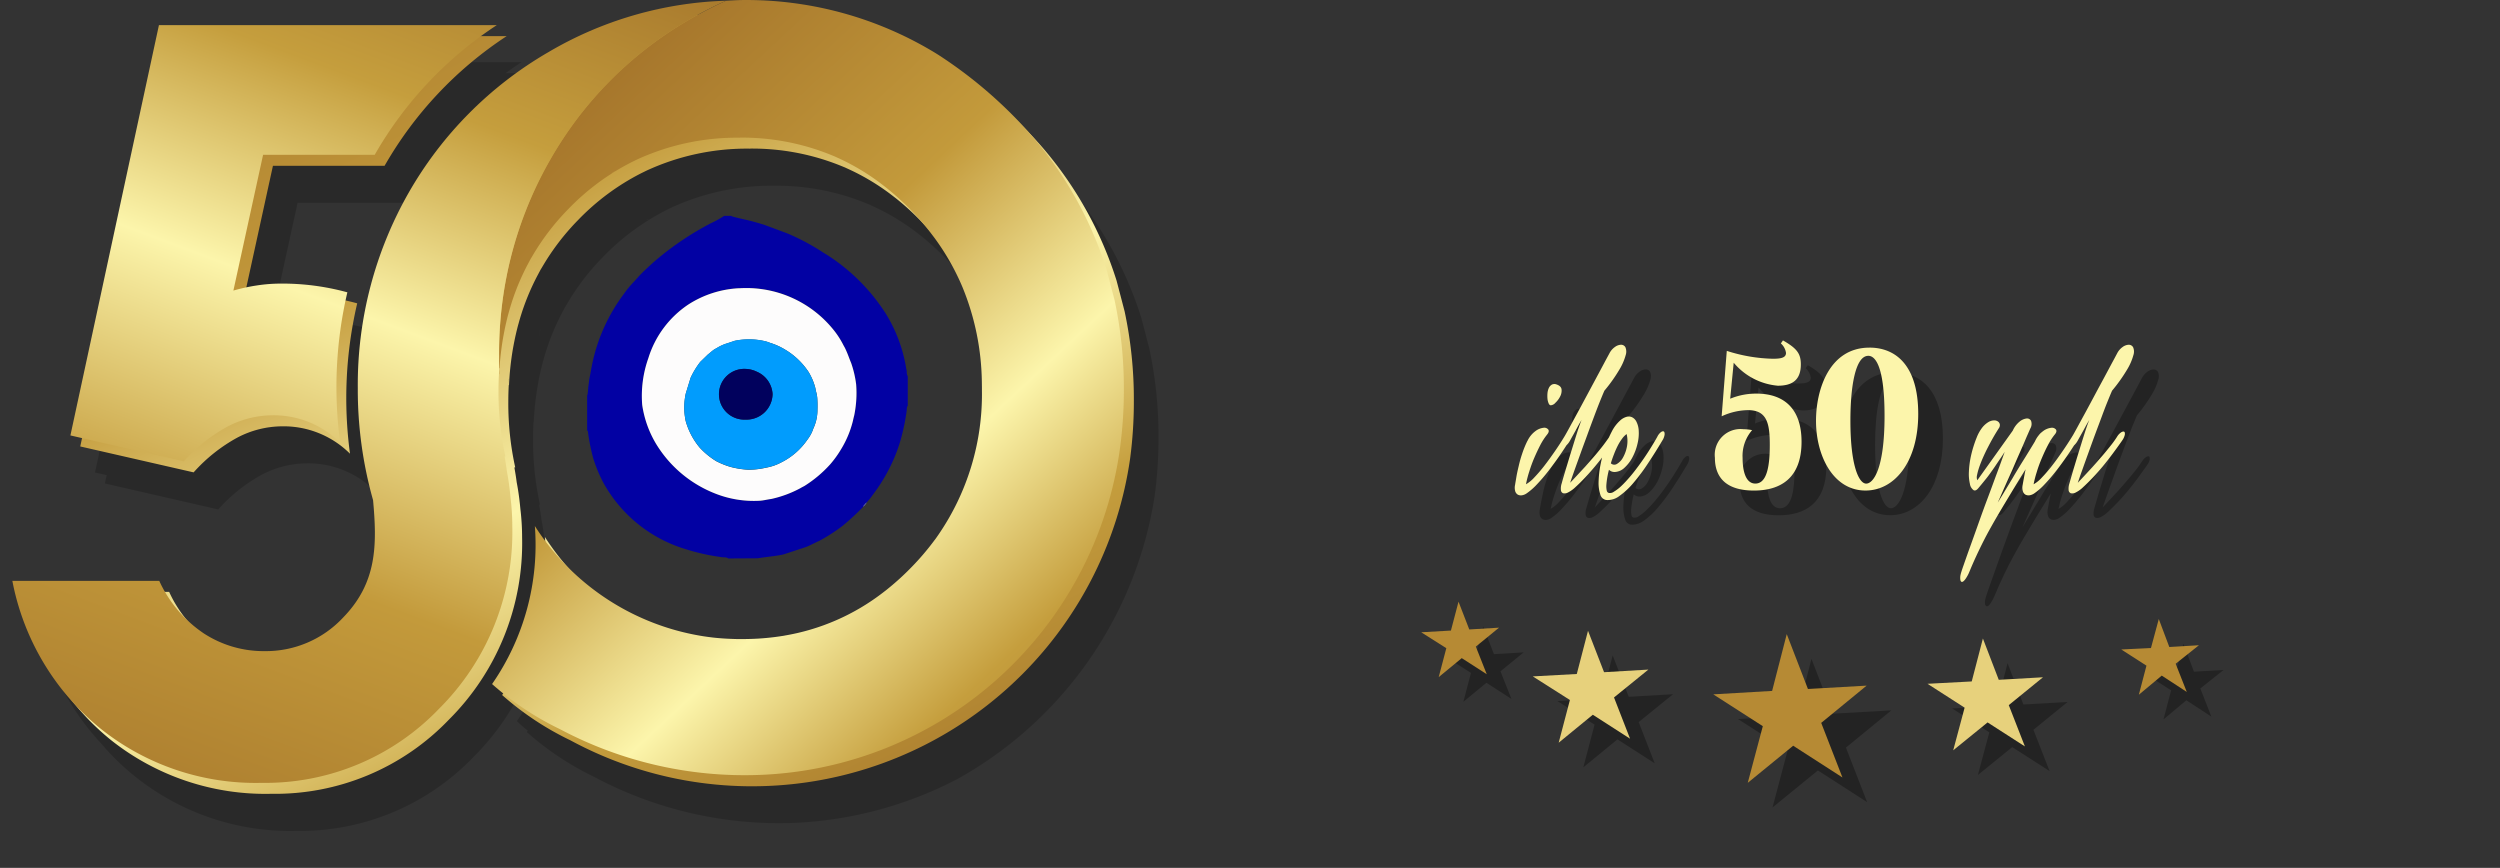 <?xml version="1.0" encoding="UTF-8" standalone="no"?>
<svg
   width="202.5"
   height="70.297"
   viewBox="0 0 202.5 70.297"
   version="1.1"
   id="svg5"
   sodipodi:docname="Group 312766.svg"
   inkscape:version="1.3.2 (091e20e, 2023-11-25)"
   xmlns:inkscape="http://www.inkscape.org/namespaces/inkscape"
   xmlns:sodipodi="http://sodipodi.sourceforge.net/DTD/sodipodi-0.dtd"
   xmlns:xlink="http://www.w3.org/1999/xlink"
   xmlns="http://www.w3.org/2000/svg"
   xmlns:svg="http://www.w3.org/2000/svg">
  <rect x="0" y="0" width="202.5" height="70.297" fill="#333333" stroke="none"/>
  <sodipodi:namedview
     id="namedview5"
     pagecolor="#ffffff"
     bordercolor="#000000"
     borderopacity="0.25"
     inkscape:showpageshadow="2"
     inkscape:pageopacity="0.0"
     inkscape:pagecheckerboard="0"
     inkscape:deskcolor="#d1d1d1"
     inkscape:zoom="2.7681971"
     inkscape:cx="101.51011"
     inkscape:cy="39.014563"
     inkscape:window-width="1472"
     inkscape:window-height="827"
     inkscape:window-x="0"
     inkscape:window-y="37"
     inkscape:window-maximized="1"
     inkscape:current-layer="Group_312766" />
  <defs
     id="defs5">
    <linearGradient
       id="linear-gradient"
       x1="0.136"
       y1="-0.047"
       x2="0.893"
       y2="1.032"
       gradientUnits="objectBoundingBox">
      <stop
         offset="0"
         stop-color="#a7772c"
         id="stop1" />
      <stop
         offset="0.31"
         stop-color="#c39a3b"
         id="stop2" />
      <stop
         offset="0.561"
         stop-color="#fcf5ab"
         id="stop3" />
      <stop
         offset="0.769"
         stop-color="#c59e3d"
         id="stop4" />
      <stop
         offset="1"
         stop-color="#a3732a"
         id="stop5" />
    </linearGradient>
    <linearGradient
       id="linear-gradient-2"
       x1="0.221"
       y1="0.078"
       x2="0.99"
       y2="1.085"
       xlink:href="#linear-gradient" />
    <linearGradient
       id="linear-gradient-3"
       x1="0.255"
       y1="1.133"
       x2="0.698"
       y2="-0.163"
       xlink:href="#linear-gradient" />
  </defs>
  <g
     id="Group_312766"
     data-name="Group 312766"
     transform="translate(-1665.499 -849.022)">
    <g
       id="Group_312754"
       data-name="Group 312754">
      <path
         id="Path_303801"
         data-name="Path 303801"
         d="m -13389.211,-11569.18 -4.014,-2.578 4.768,-0.278 1.185,-4.6 1.715,4.445 4.758,-0.271 -3.681,3.016 1.718,4.421 -3.99,-2.57 -3.677,3 z m 16.344,-1.5 -3.009,-1.937 3.583,-0.187 0.906,-3.48 1.284,3.349 3.582,-0.208 -2.771,2.255 1.308,3.346 -3.026,-1.942 -2.781,2.258 z m -31.975,-0.625 -3.009,-1.909 3.565,-0.2 0.913,-3.5 1.3,3.355 3.589,-0.211 -2.784,2.259 1.3,3.341 -3.02,-1.942 -2.764,2.266 z m 46.7,-2.774 -2.037,-1.314 2.4,-0.115 0.635,-2.351 0.856,2.266 2.4,-0.143 -1.885,1.5 0.894,2.282 -2.027,-1.325 -1.854,1.553 z m -56.71,-1.416 -2.034,-1.291 2.408,-0.139 0.614,-2.34 0.873,2.251 2.407,-0.146 -1.878,1.535 0.887,2.237 -2.027,-1.308 -1.868,1.542 z m 41.64,-5.519 c -0.02,-0.163 -0.02,-0.33 0.03,-0.489 0.02,-0.09 0.09,-0.322 0.224,-0.706 0.132,-0.384 0.306,-0.862 0.51,-1.437 0.204,-0.575 0.432,-1.205 0.679,-1.9 0.247,-0.695 0.507,-1.4 0.765,-2.1 0.258,-0.7 0.509,-1.382 0.757,-2.038 0.248,-0.656 0.448,-1.229 0.629,-1.725 -0.109,0.173 -0.228,0.356 -0.363,0.554 -0.135,0.198 -0.266,0.394 -0.4,0.594 -0.134,0.2 -0.278,0.4 -0.415,0.591 -0.137,0.191 -0.278,0.377 -0.414,0.544 -0.228,0.281 -0.414,0.506 -0.554,0.672 -0.14,0.166 -0.268,0.214 -0.377,0.153 -0.163,-0.122 -0.271,-0.304 -0.3,-0.506 -0.07,-0.324 -0.1,-0.657 -0.08,-0.988 0.02,-0.442 0.08,-0.881 0.173,-1.312 0.116,-0.504 0.272,-0.998 0.466,-1.477 0.11,-0.285 0.261,-0.553 0.448,-0.795 0.135,-0.172 0.299,-0.319 0.485,-0.435 0.132,-0.08 0.283,-0.13 0.438,-0.14 0.117,-0.01 0.234,0.02 0.332,0.08 0.09,0.05 0.146,0.141 0.163,0.241 0.02,0.111 -0.01,0.224 -0.08,0.315 -0.139,0.221 -0.288,0.462 -0.441,0.73 -0.153,0.268 -0.3,0.54 -0.444,0.821 -0.144,0.281 -0.278,0.563 -0.4,0.843 -0.122,0.28 -0.224,0.54 -0.309,0.78 -0.07,0.208 -0.128,0.42 -0.17,0.636 -0.03,0.133 -0.02,0.273 0.03,0.4 l 2.869,-4.021 c 0.121,-0.279 0.306,-0.526 0.54,-0.72 0.161,-0.141 0.359,-0.233 0.57,-0.266 0.151,-0.02 0.299,0.05 0.37,0.19 0.08,0.208 0.05,0.439 -0.06,0.628 -0.06,0.119 -0.129,0.3 -0.238,0.537 -0.109,0.237 -0.214,0.509 -0.346,0.812 -0.132,0.303 -0.278,0.628 -0.432,0.975 -0.154,0.347 -0.3,0.7 -0.448,1.042 -0.363,0.806 -0.75,1.685 -1.172,2.636 0.422,-0.687 0.825,-1.352 1.216,-2.011 0.163,-0.281 0.34,-0.573 0.52,-0.872 0.18,-0.299 0.367,-0.591 0.544,-0.877 0.177,-0.286 0.346,-0.563 0.513,-0.831 l 0.212,-0.353 0.02,-0.05 c 0.08,-0.168 0.184,-0.327 0.3,-0.474 0.06,-0.1 0.143,-0.179 0.235,-0.246 l 0.01,-0 c 0.03,-0.02 0.06,-0.05 0.1,-0.07 0.187,-0.145 0.408,-0.238 0.642,-0.272 0.148,-0.03 0.302,0.02 0.4,0.136 0.08,0.105 0.05,0.245 -0.09,0.415 -0.206,0.258 -0.385,0.537 -0.533,0.832 -0.184,0.345 -0.351,0.699 -0.5,1.06 -0.156,0.366 -0.293,0.74 -0.411,1.12 -0.108,0.332 -0.196,0.67 -0.262,1.012 0.258,-0.15 0.49,-0.341 0.687,-0.566 0.289,-0.304 0.562,-0.622 0.818,-0.955 0.285,-0.363 0.561,-0.754 0.842,-1.161 0.281,-0.407 0.533,-0.794 0.761,-1.165 0.105,-0.187 0.258,-0.454 0.448,-0.812 0.19,-0.358 0.407,-0.747 0.642,-1.182 0.235,-0.435 0.482,-0.89 0.734,-1.361 0.252,-0.471 0.506,-0.931 0.74,-1.372 l 0.645,-1.205 c 0.2,-0.363 0.347,-0.652 0.459,-0.856 0.102,-0.193 0.249,-0.359 0.428,-0.485 0.144,-0.11 0.319,-0.173 0.5,-0.18 0.146,-0 0.282,0.07 0.353,0.2 0.09,0.206 0.1,0.438 0.02,0.649 -0.113,0.404 -0.281,0.791 -0.5,1.15 -0.362,0.606 -0.772,1.182 -1.226,1.722 -0.1,0.227 -0.224,0.53 -0.377,0.907 -0.146,0.377 -0.309,0.795 -0.482,1.253 -0.173,0.458 -0.35,0.94 -0.536,1.439 -0.186,0.499 -0.36,0.992 -0.533,1.475 -0.173,0.483 -0.333,0.923 -0.482,1.338 -0.149,0.415 -0.271,0.767 -0.366,1.046 0.417,-0.439 0.821,-0.872 1.212,-1.3 0.166,-0.187 0.34,-0.384 0.517,-0.587 0.177,-0.203 0.359,-0.408 0.533,-0.622 0.174,-0.214 0.336,-0.41 0.5,-0.618 0.164,-0.208 0.3,-0.407 0.421,-0.6 0.09,-0.144 0.202,-0.268 0.34,-0.363 0.108,-0.06 0.19,-0.07 0.241,-0.04 0.05,0.03 0.06,0.115 0.05,0.241 -0.04,0.17 -0.113,0.329 -0.218,0.468 v 0 c -0.244,0.35 -0.5,0.706 -0.764,1.063 -0.264,0.357 -0.537,0.7 -0.8,1.022 -0.263,0.322 -0.54,0.632 -0.809,0.913 -0.269,0.281 -0.523,0.533 -0.761,0.754 -0.18,0.178 -0.386,0.328 -0.611,0.445 -0.124,0.07 -0.271,0.09 -0.411,0.06 -0.105,-0.05 -0.173,-0.148 -0.176,-0.262 -0.01,-0.18 0.01,-0.361 0.07,-0.533 0.09,-0.312 0.2,-0.7 0.34,-1.175 0.14,-0.475 0.288,-0.954 0.441,-1.453 0.153,-0.499 0.3,-0.972 0.444,-1.423 0.144,-0.451 0.275,-0.812 0.384,-1.09 -0.108,0.183 -0.241,0.41 -0.391,0.692 -0.15,0.282 -0.329,0.591 -0.525,0.944 -0.08,0.159 -0.184,0.302 -0.312,0.425 -0.176,0.277 -0.366,0.562 -0.564,0.852 -0.295,0.428 -0.594,0.836 -0.9,1.229 -0.306,0.393 -0.614,0.75 -0.917,1.069 -0.254,0.278 -0.539,0.526 -0.849,0.74 -0.108,0.08 -0.232,0.127 -0.363,0.149 -0.115,0.02 -0.235,0 -0.34,-0.05 -0.103,-0.06 -0.178,-0.158 -0.21,-0.272 -0.05,-0.173 -0.06,-0.356 -0.02,-0.532 0.02,-0.143 0.06,-0.347 0.109,-0.6 0.04,-0.208 0.08,-0.436 0.134,-0.682 v 0 c -0.418,0.68 -0.809,1.308 -1.158,1.888 -0.349,0.58 -0.676,1.124 -0.975,1.627 -0.299,0.503 -0.584,1.012 -0.862,1.515 -0.278,0.503 -0.533,1.016 -0.788,1.545 -0.255,0.529 -0.513,1.1 -0.771,1.726 -0.09,0.217 -0.199,0.423 -0.333,0.614 -0.1,0.14 -0.187,0.214 -0.258,0.225 h -0.02 c -0.07,0 -0.114,-0.04 -0.136,-0.137 z m -28.668,-6.486 c -0.236,-0.03 -0.429,-0.206 -0.488,-0.437 -0.108,-0.326 -0.156,-0.669 -0.143,-1.013 0.01,-0.451 0.06,-0.901 0.143,-1.345 0.04,-0.219 0.09,-0.438 0.143,-0.655 -0.192,0.25 -0.386,0.492 -0.581,0.724 -0.269,0.326 -0.536,0.632 -0.8,0.913 -0.264,0.281 -0.523,0.533 -0.764,0.751 -0.179,0.181 -0.385,0.332 -0.611,0.448 -0.124,0.07 -0.269,0.09 -0.408,0.06 -0.106,-0.05 -0.175,-0.149 -0.176,-0.265 -0.02,-0.179 0,-0.36 0.06,-0.53 0.09,-0.312 0.2,-0.7 0.343,-1.175 0.143,-0.475 0.285,-0.954 0.441,-1.453 0.156,-0.499 0.3,-0.972 0.444,-1.423 0.144,-0.451 0.272,-0.812 0.381,-1.09 -0.108,0.183 -0.241,0.41 -0.391,0.692 -0.15,0.282 -0.329,0.591 -0.523,0.944 -0.08,0.156 -0.186,0.298 -0.311,0.421 -0.177,0.278 -0.366,0.563 -0.565,0.855 -0.292,0.428 -0.6,0.836 -0.9,1.229 -0.286,0.372 -0.592,0.729 -0.917,1.069 -0.252,0.279 -0.536,0.527 -0.845,0.74 -0.108,0.08 -0.232,0.128 -0.363,0.149 -0.114,0.02 -0.233,0 -0.337,-0.05 -0.104,-0.06 -0.181,-0.157 -0.217,-0.272 -0.05,-0.174 -0.05,-0.356 -0.01,-0.532 0.02,-0.143 0.06,-0.347 0.105,-0.608 0.05,-0.261 0.108,-0.557 0.184,-0.883 0.08,-0.346 0.173,-0.687 0.288,-1.022 0.114,-0.352 0.254,-0.696 0.418,-1.028 0.145,-0.317 0.367,-0.592 0.646,-0.8 0.186,-0.145 0.406,-0.238 0.639,-0.272 0.148,-0.03 0.302,0.02 0.4,0.136 0.08,0.105 0.05,0.245 -0.09,0.415 -0.206,0.258 -0.387,0.535 -0.54,0.828 -0.173,0.336 -0.34,0.689 -0.5,1.063 -0.155,0.366 -0.292,0.74 -0.41,1.12 -0.108,0.332 -0.196,0.67 -0.262,1.012 0.259,-0.15 0.492,-0.341 0.689,-0.566 0.289,-0.304 0.562,-0.622 0.818,-0.955 0.281,-0.363 0.561,-0.754 0.842,-1.161 0.281,-0.407 0.53,-0.794 0.754,-1.165 0.112,-0.187 0.262,-0.454 0.455,-0.812 0.193,-0.358 0.4,-0.747 0.642,-1.182 l 0.734,-1.361 c 0.254,-0.476 0.5,-0.931 0.736,-1.372 0.236,-0.441 0.452,-0.839 0.646,-1.205 0.194,-0.366 0.35,-0.652 0.458,-0.856 0.104,-0.193 0.252,-0.359 0.432,-0.485 0.142,-0.109 0.314,-0.171 0.492,-0.18 0.146,-0 0.283,0.07 0.356,0.2 0.09,0.206 0.09,0.437 0.02,0.649 -0.114,0.404 -0.283,0.791 -0.5,1.15 -0.359,0.607 -0.768,1.183 -1.222,1.722 -0.1,0.227 -0.224,0.53 -0.377,0.907 -0.146,0.377 -0.306,0.795 -0.482,1.253 -0.176,0.458 -0.35,0.94 -0.53,1.439 -0.18,0.499 -0.366,0.992 -0.54,1.475 -0.174,0.483 -0.332,0.923 -0.481,1.338 -0.149,0.415 -0.272,0.764 -0.363,1.046 0.417,-0.438 0.818,-0.873 1.212,-1.3 0.166,-0.187 0.34,-0.384 0.517,-0.587 0.177,-0.203 0.359,-0.408 0.529,-0.622 0.17,-0.214 0.34,-0.41 0.492,-0.618 0.152,-0.208 0.287,-0.386 0.407,-0.566 0.07,-0.153 0.138,-0.3 0.215,-0.441 0.166,-0.337 0.393,-0.64 0.669,-0.894 0.153,-0.151 0.342,-0.26 0.55,-0.315 0.155,-0.04 0.32,-0.02 0.462,0.05 0.148,0.08 0.265,0.214 0.333,0.37 0.1,0.199 0.154,0.414 0.169,0.635 0.03,0.375 0,0.752 -0.09,1.117 -0.09,0.379 -0.221,0.746 -0.4,1.091 -0.163,0.313 -0.376,0.596 -0.632,0.838 -0.205,0.21 -0.479,0.34 -0.771,0.367 -0.189,0.02 -0.376,-0.05 -0.513,-0.18 -0.06,0.237 -0.109,0.465 -0.144,0.686 -0.03,0.221 -0.06,0.414 -0.07,0.584 -0,0.137 0,0.274 0.03,0.407 0,0.09 0.06,0.164 0.143,0.2 0.153,0.03 0.312,-0 0.435,-0.1 0.218,-0.131 0.419,-0.287 0.6,-0.466 0.214,-0.2 0.448,-0.455 0.7,-0.743 0.252,-0.288 0.5,-0.618 0.754,-0.968 0.254,-0.35 0.509,-0.713 0.754,-1.1 0.245,-0.387 0.481,-0.771 0.7,-1.165 0.07,-0.149 0.171,-0.279 0.3,-0.38 0.1,-0.07 0.18,-0.08 0.23,-0.05 0.05,0.03 0.07,0.119 0.06,0.248 -0.03,0.174 -0.09,0.34 -0.189,0.485 -0.374,0.636 -0.761,1.254 -1.155,1.845 -0.357,0.547 -0.748,1.07 -1.171,1.568 -0.332,0.404 -0.714,0.764 -1.138,1.07 -0.269,0.207 -0.595,0.326 -0.934,0.34 -0.04,-0 -0.08,-0 -0.126,-0.01 z m 1.277,-4.984 c -0.131,0.176 -0.248,0.362 -0.35,0.557 -0.118,0.227 -0.221,0.46 -0.31,0.7 -0.1,0.252 -0.187,0.5 -0.261,0.751 0.138,0.132 0.349,0.149 0.506,0.04 0.208,-0.128 0.377,-0.311 0.488,-0.529 0.148,-0.274 0.253,-0.57 0.31,-0.876 0.06,-0.332 0.05,-0.672 -0.03,-1 -0.137,0.1 -0.256,0.219 -0.353,0.356 z m 15.7,-1.43 c 0,-2.523 1.069,-5.93 4.33,-5.93 2.18,0 3.949,1.5 3.949,5.365 0,3.9 -1.919,6.211 -4.272,6.211 -2.604,-0 -4.009,-2.788 -4.009,-5.647 z m 2.785,-0.02 c 0,3.691 0.7,5.1 1.279,5.1 0.547,0 1.488,-1.091 1.488,-5.5 0,-4.309 -0.87,-4.855 -1.318,-4.855 -1.037,0 -1.451,2.432 -1.451,5.254 z m -10.973,3.012 c -0.156,-1.338 0.978,-2.471 2.316,-2.315 0.235,0 0.47,0.03 0.7,0.08 -0.542,0.623 -0.82,1.433 -0.774,2.258 0,0.978 0.228,2.068 1.035,2.068 0.979,0 1.169,-1.562 1.169,-3.124 0,-1.749 -0.225,-2.822 -1.77,-2.822 -0.729,0.01 -1.447,0.181 -2.108,0.489 h -0.02 l 0.417,-5.288 v 0 c 1.204,0.396 2.459,0.612 3.726,0.642 0.6,0 1.073,-0.06 1.073,-0.472 -0.04,-0.298 -0.188,-0.572 -0.414,-0.771 l 0.169,-0.244 c 1.111,0.642 1.447,1.057 1.447,1.939 0,1.26 -0.68,1.731 -1.864,1.731 -1.391,-0.122 -2.677,-0.792 -3.572,-1.864 l -0.285,2.917 c 0.675,-0.28 1.399,-0.42 2.129,-0.414 2.184,0 3.65,1.168 3.65,3.895 0,3.013 -1.77,3.956 -3.857,3.956 -2.247,-0 -3.168,-1.06 -3.168,-2.66 z m -13.3,-4.251 c -0.08,0 -0.13,-0.06 -0.174,-0.163 -0.05,-0.116 -0.08,-0.238 -0.09,-0.363 -0.01,-0.151 -0.01,-0.304 0,-0.455 0.01,-0.146 0.05,-0.289 0.112,-0.422 0.05,-0.113 0.137,-0.207 0.244,-0.271 0.125,-0.06 0.267,-0.06 0.394,-0 0.245,0.09 0.374,0.225 0.391,0.411 0.02,0.199 -0.03,0.399 -0.125,0.574 -0.09,0.188 -0.222,0.358 -0.377,0.5 -0.09,0.107 -0.217,0.178 -0.356,0.2 z"
         transform="translate(15199.5,12479.023)"
         opacity="0.31"
         sodipodi:nodetypes="cccccccccccccccccccccccccccccccccccccccccccccccccccccccccssssscssscscccccccccccsssccccccccssscccssccccccccccccccccscsssccccccccccssssccsssccscssssscccccssscscccscccccccccssssccccccccccccscccccssscsccccccccccscccccccccccccscsccssccccccccssssccsssccccccccccscscccccsssccscccccccccccccccccccssccccsscccccccssccccsccccsccccsccccccccccccccc" />
      <path
         id="Path_303802"
         data-name="Path 303802"
         d="M-13523.048-11567.095a19.13,19.13,0,0,1-2.717-2.637,20.967,20.967,0,0,1-5.236-10.221h11.9q.227.464.477.89h.325a12,12,0,0,0,1.391,2.23,9.017,9.017,0,0,0,1.407,1.129,8.86,8.86,0,0,0,4.931,1.442,8.565,8.565,0,0,0,6.357-2.716c2.758-2.833,2.758-5.879,2.428-9.512a32.92,32.92,0,0,1-1.235-9.088,31.434,31.434,0,0,1,4.112-15.79,30.787,30.787,0,0,1,11.312-11.4,30.064,30.064,0,0,1,14.406-4.176l.009,0s1-.055,1.283-.055a29.484,29.484,0,0,1,15.7,4.31c.023.014.2.122.217.132a36.351,36.351,0,0,1,7.558,6.541q.426.454.816.906v.011h.011a30.7,30.7,0,0,1,6.034,10.818c.017.055.648,2.469.655,2.5a34.009,34.009,0,0,1,.747,7.229,35.034,35.034,0,0,1-.306,4.68,31.785,31.785,0,0,1-16.021,22.993,31.542,31.542,0,0,1-13.206,3.535,31.825,31.825,0,0,1-16.11-3.691,23.939,23.939,0,0,1-5.531-3.671c.027-.036.054-.073.081-.11a10.686,10.686,0,0,1-.88-.775,19.819,19.819,0,0,0,3.464-12.8q.387.615.82,1.2c0-.1-.012-.206-.019-.309a18.814,18.814,0,0,0,1.567,2.14,19.92,19.92,0,0,0,11.313,5.905c.363.055.448.064.744.095.425.048.855.085,1.29.105.184.011.493.021.662.023.146,0,.289,0,.436,0q.483,0,.957-.021c.432-.021.428-.023.655-.041.462-.033.921-.085,1.369-.152.535-.079.5-.076.429-.066a17.96,17.96,0,0,0,8.017-3.513c.244-.19.136-.1.359-.285a21.342,21.342,0,0,0,1.939-1.773l.03-.03v0l.021-.018v0a20.759,20.759,0,0,0,1.685-1.97c.251-.333.088-.1.4-.557a20.078,20.078,0,0,0,3.538-11.7c0-.255,0-.274-.007-.736a20.876,20.876,0,0,0-1.535-7.556c-.071-.167-.129-.31-.268-.611a19.4,19.4,0,0,0-2.041-3.471l-.312-.411q-.3-.385-.62-.762l-.012-.013c-.34-.356-.193-.207-.557-.566a21.226,21.226,0,0,0-1.637-1.447c-.024-.021-.459-.353-.486-.373a18.344,18.344,0,0,0-3.405-2.011c-.245-.112-.123-.064-.591-.255a19.19,19.19,0,0,0-7.342-1.385,19.378,19.378,0,0,0-8.392,1.793c-.021.01-.38.187-.4.2a19.2,19.2,0,0,0-5.1,3.78,19.3,19.3,0,0,0-2.917,3.813,7.1,7.1,0,0,0-.36.642,19.116,19.116,0,0,0-1.433,3.5c-.051.177-.1.354-.153.53-.007.03-.014.062-.021.088-.111.428-.214.859-.3,1.3-.034.176-.068.353-.095.526a23.145,23.145,0,0,0-.326,2.978h-.018c-.026.448-.037.9-.037,1.358a24.035,24.035,0,0,0,.561,5.312h-.071c.071.4.139.8.187,1.205.14.706.234,1.44.306,2.17a19.859,19.859,0,0,1,.14,2.313,20.171,20.171,0,0,1-5.937,14.752,19.479,19.479,0,0,1-14.371,6A20.1,20.1,0,0,1-13523.048-11567.095Zm32.265-28.777,0-.01v-.037l0-.01v-.055l0-.007v-.041l0-.007v-.04l0-.007v-.031l0-.027v-.03l0-.007v-.047l0-.007v-.034l0-.007v-.041l-.024.071v-1.083Zm.427-6.791c.018-.085.116-.662.119-.673l0-.026C-13490.278-11603.132-13490.315-11602.9-13490.356-11602.663Zm8.986-9.59-.007,0-.007,0-.007,0-.007,0-.007,0-.007,0-.007,0-.007,0-.007,0-.007,0,0,0-.006,0-.007,0-.007,0-.007,0-.007,0-.007,0-.007,0,0,0-.007,0-.007.007-.007,0-.006,0-.007,0,0,0-.007,0-.007,0-.007,0-.007,0-.007,0,0,0-.007.007-.007,0,0,0-.007,0-.006,0-.007,0-.007.007,0,0-.007,0,0,0-.007,0-.007.006-.007,0,0,0-.007,0-.007.007,0,0-.007,0-.007,0,0,.007,0,0,.007,0,.007,0,0,0,.007,0,.007,0,0,0,.007,0,.007,0,.007,0,0-.006.007,0,0,0,.007,0,.007,0,.006,0,.007,0,0,0,.007,0,.007,0,0,0,.007-.007.007,0,.007,0,.007,0,.007,0,0,0,.007-.007.006,0,.007,0,.007,0,.007,0,0,0,.007,0,.007-.007.007,0,.007,0,.007,0,.007,0,.006,0,0-.007.007,0,.007,0,.007,0,.007,0,.007,0,.007,0,.007,0,.007,0,.007,0,.007,0,0-.006Zm12.9,36.743.019,0-.072.012C-13468.534-11575.5-13468.5-11575.5-13468.467-11575.51Zm-57.036-15.329.146-.673-.947-.217,7.176-33.235h27.367q-.655.432-1.28.89h2.078a30.958,30.958,0,0,0-9.885,10.507h-9.044l-2.155,9.846q.456-.1.913-.16a12.707,12.707,0,0,1,1.867-.143,19.947,19.947,0,0,1,5.4.706l-.023.095q-.066.28-.127.557.482.107.952.238l-.024.095a33.77,33.77,0,0,0-.56,12.086,7.626,7.626,0,0,0-5.5-2.221,7.913,7.913,0,0,0-3.644.92,13.247,13.247,0,0,0-3.528,2.813Z"
         transform="translate(15199.5 12479.023)"
         opacity="0.19" />
    </g>
    <g
       id="Layer_x0020_1"
       transform="translate(1666.51 849.004)">
      <g
         id="_2109145826176"
         transform="translate(-0.01 0.02)">
        <path
           id="Path_302561"
           data-name="Path 302561"
           d="M9558.664,2612.349a2.092,2.092,0,0,1,.644-.8,1.334,1.334,0,0,1,.641-.27.414.414,0,0,1,.4.134c.079.107.047.245-.093.417a5.091,5.091,0,0,0-.539.828c-.174.336-.339.687-.5,1.061s-.293.746-.41,1.123a8.639,8.639,0,0,0-.26,1.01,2.794,2.794,0,0,0,.688-.565,12.263,12.263,0,0,0,.817-.956c.281-.364.56-.753.842-1.161s.53-.794.756-1.165a1.248,1.248,0,0,1,.329-.375c.106-.063.179-.076.232-.041s.068.116.052.242a1.355,1.355,0,0,1-.2.482c-.239.4-.513.813-.806,1.24s-.6.837-.9,1.23a13.561,13.561,0,0,1-.917,1.07,5.064,5.064,0,0,1-.849.743.9.9,0,0,1-.361.147.545.545,0,0,1-.338-.047.485.485,0,0,1-.215-.273,1.054,1.054,0,0,1-.011-.533c.02-.141.059-.345.1-.605s.108-.558.186-.884a9.7,9.7,0,0,1,.286-1.023,7.794,7.794,0,0,1,.42-1.029Zm2.376-4.577c.246.088.375.223.391.411a1.013,1.013,0,0,1-.124.571,1.75,1.75,0,0,1-.379.5.545.545,0,0,1-.377.2c-.074-.006-.129-.062-.172-.163a1.25,1.25,0,0,1-.09-.364,2.527,2.527,0,0,1,0-.455,1.258,1.258,0,0,1,.112-.424.614.614,0,0,1,.246-.27A.473.473,0,0,1,9561.04,2607.772Zm4.672,4.542c-.241.352-.5.707-.765,1.064s-.535.7-.806,1.023-.539.63-.806.912-.521.534-.763.753a2.486,2.486,0,0,1-.612.446.581.581,0,0,1-.408.066.294.294,0,0,1-.176-.264,1.3,1.3,0,0,1,.063-.53c.085-.314.2-.706.343-1.176s.286-.954.442-1.452.3-.972.444-1.425.271-.812.382-1.088c-.111.182-.242.411-.391.69s-.33.593-.523.944a1.579,1.579,0,0,1-.354.46c-.127.1-.224.145-.294.129s-.1-.094-.088-.235a1.743,1.743,0,0,1,.251-.624c.11-.188.26-.458.453-.812s.406-.747.642-1.18.48-.891.735-1.365.5-.931.735-1.37.452-.841.646-1.208.351-.649.459-.853a1.4,1.4,0,0,1,.431-.487.884.884,0,0,1,.492-.182.4.4,0,0,1,.356.2.909.909,0,0,1,.021.649,4.545,4.545,0,0,1-.5,1.151,12.665,12.665,0,0,1-1.222,1.722c-.1.229-.226.53-.377.907s-.309.793-.482,1.254-.35.939-.532,1.44-.366.991-.538,1.471-.334.925-.482,1.34-.271.765-.363,1.047c.417-.439.816-.875,1.212-1.3l.517-.59c.183-.2.359-.408.53-.618s.339-.414.492-.621.3-.408.427-.6a1.083,1.083,0,0,1,.338-.363c.111-.062.192-.075.242-.041s.065.116.047.241A1.212,1.212,0,0,1,9565.712,2612.314Zm-.472,4.235a.541.541,0,0,0,.436-.1,3.313,3.313,0,0,0,.6-.464c.214-.2.449-.455.7-.747s.5-.618.754-.966.508-.715.753-1.1.483-.772.7-1.164a1.044,1.044,0,0,1,.3-.383c.1-.066.179-.081.229-.047s.072.119.065.248a1.2,1.2,0,0,1-.189.488q-.562.951-1.156,1.842a15.387,15.387,0,0,1-1.169,1.569,6.061,6.061,0,0,1-1.14,1.069,1.546,1.546,0,0,1-1.063.333.59.59,0,0,1-.489-.437,2.969,2.969,0,0,1-.143-1.012,8.463,8.463,0,0,1,.143-1.346,11.365,11.365,0,0,1,.372-1.443,8.632,8.632,0,0,1,.547-1.292,3.033,3.033,0,0,1,.668-.894,1.252,1.252,0,0,1,.551-.317.628.628,0,0,1,.462.053.789.789,0,0,1,.334.37,1.765,1.765,0,0,1,.17.634,3.5,3.5,0,0,1-.093,1.117,4.454,4.454,0,0,1-.4,1.089,3.08,3.08,0,0,1-.632.84,1.219,1.219,0,0,1-.771.366.642.642,0,0,1-.511-.178c-.061.235-.11.464-.145.684s-.056.414-.067.583a1.563,1.563,0,0,0,.032.41A.242.242,0,0,0,9565.24,2616.549Zm1.461-4.764a1.562,1.562,0,0,0-.356.357,4.246,4.246,0,0,0-.351.559,6.937,6.937,0,0,0-.309.7c-.1.251-.187.5-.262.753a.4.4,0,0,0,.508.04,1.359,1.359,0,0,0,.487-.531,2.9,2.9,0,0,0,.309-.875A2.4,2.4,0,0,0,9566.7,2611.784Zm30.146-.47c-.14.22-.289.462-.442.728s-.3.543-.446.825-.278.562-.4.84-.223.54-.307.782a4.827,4.827,0,0,0-.171.636.653.653,0,0,0,.026.4l2.871-4.021a1.948,1.948,0,0,1,.539-.718,1.112,1.112,0,0,1,.571-.263.36.36,0,0,1,.37.188.731.731,0,0,1-.061.627c-.055.119-.131.3-.237.537s-.217.511-.348.812-.277.627-.431.976-.3.7-.449,1.042q-.545,1.208-1.172,2.635c.42-.685.824-1.352,1.217-2.011.162-.282.339-.574.52-.873s.367-.589.543-.875.348-.565.511-.834.315-.518.449-.737a1.2,1.2,0,0,1,.322-.376c.095-.063.172-.075.23-.041s.074.116.059.241a1.35,1.35,0,0,1-.2.484c-.5.853-.961,1.621-1.383,2.3s-.809,1.308-1.158,1.889-.677,1.123-.975,1.627-.585,1.01-.862,1.512-.535,1.016-.79,1.547-.513,1.1-.771,1.725a2.973,2.973,0,0,1-.332.615c-.1.137-.187.213-.258.225s-.121-.037-.145-.141a1.145,1.145,0,0,1,.025-.489q.026-.132.226-.706c.136-.385.3-.863.508-1.437s.431-1.2.68-1.9.5-1.4.765-2.1.51-1.384.756-2.039.451-1.23.63-1.725c-.108.173-.228.358-.363.555s-.267.392-.4.592-.277.4-.415.594-.277.376-.415.542c-.226.282-.413.506-.553.672s-.267.214-.375.154a.766.766,0,0,1-.3-.508,3.547,3.547,0,0,1-.082-.988,7.364,7.364,0,0,1,.174-1.311,9.542,9.542,0,0,1,.465-1.478,3.212,3.212,0,0,1,.447-.793,1.878,1.878,0,0,1,.485-.433.938.938,0,0,1,.44-.141.514.514,0,0,1,.331.082.368.368,0,0,1,.163.241A.439.439,0,0,1,9596.847,2611.314Zm2.94,1.035a2.117,2.117,0,0,1,.642-.8,1.34,1.34,0,0,1,.643-.27.421.421,0,0,1,.4.134c.076.107.047.245-.1.417a4.892,4.892,0,0,0-.534.828c-.179.335-.341.687-.5,1.06s-.3.746-.411,1.123a8.489,8.489,0,0,0-.262,1.01,2.688,2.688,0,0,0,.687-.565,11.355,11.355,0,0,0,.819-.956c.284-.364.56-.753.842-1.161s.532-.794.761-1.164a1.18,1.18,0,0,1,.327-.376c.105-.063.178-.076.228-.041s.07.116.055.242a1.374,1.374,0,0,1-.2.482c-.239.4-.513.813-.806,1.24s-.594.837-.9,1.229-.613.75-.918,1.07a5.031,5.031,0,0,1-.849.743.938.938,0,0,1-.363.148.55.55,0,0,1-.337-.047.468.468,0,0,1-.214-.273,1.055,1.055,0,0,1-.016-.533c.024-.141.061-.345.108-.6s.105-.559.18-.885a10.548,10.548,0,0,1,.289-1.023A7.623,7.623,0,0,1,9599.787,2612.349Zm7.047-.034q-.366.526-.766,1.063t-.8,1.023c-.273.326-.54.631-.811.913s-.521.533-.761.753a2.449,2.449,0,0,1-.611.445.577.577,0,0,1-.409.066.294.294,0,0,1-.176-.263,1.357,1.357,0,0,1,.065-.531c.088-.313.2-.705.341-1.176s.287-.954.442-1.453.3-.972.444-1.424.273-.813.384-1.089c-.11.182-.243.411-.391.69s-.331.593-.525.944a1.54,1.54,0,0,1-.354.461c-.124.1-.224.145-.291.129s-.1-.094-.093-.235a1.753,1.753,0,0,1,.258-.624c.105-.188.259-.458.449-.812s.408-.746.643-1.18.481-.891.733-1.365.5-.931.738-1.37l.646-1.208c.2-.364.348-.649.458-.853a1.4,1.4,0,0,1,.429-.487.888.888,0,0,1,.494-.182.4.4,0,0,1,.354.2.889.889,0,0,1,.021.649,4.517,4.517,0,0,1-.5,1.151,12.941,12.941,0,0,1-1.226,1.722c-.1.229-.224.53-.377.907s-.31.793-.48,1.254-.353.939-.538,1.44-.36.991-.534,1.471-.332.925-.481,1.34-.271.766-.365,1.047c.418-.439.819-.875,1.21-1.3.169-.188.341-.385.519-.59s.359-.407.53-.618.339-.414.5-.621.3-.407.422-.6a1.1,1.1,0,0,1,.339-.364c.11-.062.191-.075.241-.041s.065.116.048.242a1.233,1.233,0,0,1-.217.47Zm-32.021-7.268-.415,5.289h.02a5.236,5.236,0,0,1,2.108-.49c1.544,0,1.77,1.073,1.77,2.823,0,1.563-.189,3.125-1.169,3.125-.809,0-1.034-1.091-1.034-2.07a3.176,3.176,0,0,1,.772-2.258,3.452,3.452,0,0,0-.7-.075,2.087,2.087,0,0,0-2.315,2.315c0,1.6.921,2.654,3.161,2.654,2.088,0,3.857-.941,3.857-3.952,0-2.729-1.467-3.9-3.651-3.9a5.458,5.458,0,0,0-2.129.414l.285-2.917a5.251,5.251,0,0,0,3.574,1.863c1.186,0,1.864-.47,1.864-1.732,0-.885-.338-1.3-1.448-1.938l-.17.244a1.256,1.256,0,0,1,.416.772c0,.414-.475.47-1.075.47a13.007,13.007,0,0,1-3.726-.64Zm11.556-.264c-3.257,0-4.329,3.406-4.329,5.929,0,2.861,1.41,5.646,4.008,5.646,2.353,0,4.272-2.314,4.272-6.21C9590.319,2606.289,9588.55,2604.783,9586.368,2604.783Zm1.223,5.514c0,4.4-.94,5.5-1.487,5.5-.582,0-1.279-1.412-1.279-5.1,0-2.823.415-5.25,1.449-5.25C9586.725,2605.442,9587.591,2605.988,9587.591,2610.3Z"
           transform="translate(-9435.944 -2576.628)"
           fill="#fcf5ab" />
        <g
           id="Group_312751"
           data-name="Group 312751"
           transform="translate(114.115 48.734)">
          <path
             id="Path_302562"
             data-name="Path 302562"
             d="M10594.755,4129.779l1.716,4.445,4.756-.272-3.681,3.017,1.72,4.422-3.99-2.571-3.68,3.006,1.22-4.589-4.013-2.578,4.767-.278Z"
             transform="translate(-10565.144 -4127.152)"
             fill="#b68a34"
             fill-rule="evenodd" />
          <path
             id="Path_302563"
             data-name="Path 302563"
             d="M9655.3,4112.36l1.3,3.356,3.59-.212-2.784,2.258,1.3,3.342-3.017-1.942-2.765,2.266.909-3.461-3.008-1.911,3.566-.195Z"
             transform="translate(-9641.787 -4110.004)"
             fill="#e7d17c"
             fill-rule="evenodd" />
          <path
             id="Path_302564"
             data-name="Path 302564"
             d="M9074.553,3961.291l.871,2.25,2.41-.145-1.879,1.534.885,2.238-2.025-1.305-1.867,1.538.617-2.344-2.035-1.288,2.408-.139Z"
             transform="translate(-9071.529 -3961.291)"
             fill="#b68a34"
             fill-rule="evenodd" />
          <path
             id="Path_302565"
             data-name="Path 302565"
             d="M11705.891,4152.58l-.905,3.478-3.584.19,3.008,1.933-.924,3.455,2.784-2.259,3.022,1.944-1.306-3.345,2.772-2.256-3.583.206Z"
             transform="translate(-11660.392 -4149.597)"
             fill="#e7d17c"
             fill-rule="evenodd" />
          <path
             id="Path_302566"
             data-name="Path 302566"
             d="M12711.039,4051.43l-.634,2.35-2.405.117,2.04,1.311-.617,2.355,1.856-1.55,2.027,1.323-.9-2.283,1.885-1.5-2.4.144Z"
             transform="translate(-12651.293 -4050.025)"
             fill="#b68a34"
             fill-rule="evenodd" />
        </g>
        <path
           id="Path_302567"
           data-name="Path 302567"
           d="M126.814,86.6a19.377,19.377,0,0,0-8.392,1.793l-.406.2a19.159,19.159,0,0,0-5.1,3.779A19.4,19.4,0,0,0,110,96.186c-.176.3-.025.015-.358.642a19.159,19.159,0,0,0-1.434,3.5c-.053.177-.1.354-.151.532l-.024.088q-.169.638-.3,1.3c-.035.174-.067.35-.1.525a24.034,24.034,0,0,0-.323,2.979h-.02c-.025.446-.037.9-.037,1.358a24.015,24.015,0,0,0,.561,5.311h-.07c.07.4.14.8.187,1.2.14.708.234,1.44.3,2.171a19.516,19.516,0,0,1,.14,2.314,20.175,20.175,0,0,1-5.936,14.752,19.484,19.484,0,0,1-14.372,6,20.1,20.1,0,0,1-13.04-4.39A20.347,20.347,0,0,1,67.88,122.5h11.9a10.256,10.256,0,0,0,3.6,4.249,8.864,8.864,0,0,0,4.931,1.44,8.558,8.558,0,0,0,6.357-2.715c2.758-2.832,2.758-5.877,2.43-9.512a32.949,32.949,0,0,1-1.238-9.087,31.44,31.44,0,0,1,4.113-15.791,30.807,30.807,0,0,1,11.31-11.4A30.125,30.125,0,0,1,125.7,75.506s1-.055,1.285-.055a29.482,29.482,0,0,1,15.7,4.309l.215.134a36.17,36.17,0,0,1,7.574,6.557v.011h.01a30.642,30.642,0,0,1,6.035,10.819c.016.052.648,2.469.655,2.5a34.013,34.013,0,0,1,.748,7.227,35.167,35.167,0,0,1-.3,4.68,30.937,30.937,0,0,1-45.341,22.837,24.008,24.008,0,0,1-5.529-3.669,19.8,19.8,0,0,0,3.466-12.8,19.873,19.873,0,0,0,13.682,8.933c.361.054.449.064.743.1q.639.071,1.293.1c.182.009.49.019.661.023q.216,0,.434,0,.483,0,.957-.021c.433-.019.43-.023.656-.04q.693-.053,1.367-.152c.815-.12.319-.049.356-.056a17.919,17.919,0,0,0,8.089-3.526c.246-.189.136-.1.362-.284a21.3,21.3,0,0,0,1.939-1.774l.029-.031h0l.019-.019h0v0a21.028,21.028,0,0,0,1.684-1.969c.252-.335.088-.1.406-.56a20.088,20.088,0,0,0,3.537-11.7c0-.253,0-.277-.007-.736a20.877,20.877,0,0,0-1.535-7.555c-.07-.168-.129-.311-.267-.614a19.441,19.441,0,0,0-2.043-3.469l-.311-.411a21.589,21.589,0,0,0-1.433-1.662c-.341-.358-.193-.208-.558-.567a20.942,20.942,0,0,0-1.637-1.448l-.485-.373a18.359,18.359,0,0,0-3.4-2.012c-.246-.111-.122-.063-.591-.254a19.2,19.2,0,0,0-7.341-1.384Zm-19.519,19.15v-.1h0v-.086h0v-.086h0v-.032l0-.024h0v-.086h0v-.086l-.023.071h0V105.3h0v-.018h0v-.018h0v-.018h0v-.018h0v-.035h0v-.017h0v-.017h0v-.017h0v-.035h0v-.017h0v-.017h0v-.034h0v-.017h0V105h0v-.017h0v-.051h0v-.051h0v-.051h0v-.017h0v-.051h0v-.017h0V104.7h0v-.017h0v-.017h0v-.117h0v-.017h0v-.05h0v-.017h0v-.033h0v-.1h0v-.1m.023,1.015Zm.169-4.648.011-.1Zm.028-.251.014-.116Zm.03-.249c.005-.041.01-.082.015-.123Zm.033-.262.015-.113Zm.034-.252.02-.139Zm.037-.255q.01-.071.021-.142Q107.669,99.259,107.659,99.33Zm.037-.246q.012-.077.024-.153Zm.029-.185c.015-.086.114-.662.116-.671l.006-.03Q107.783,98.547,107.726,98.9ZM114.09,84.48l.206-.257Zm.806-.974.065-.076Zm.158-.182.081-.092Zm.155-.175.1-.114Zm.158-.176.127-.139Zm.16-.175.129-.14Zm.154-.166.148-.158.522-.538Q116.011,82.278,115.682,82.631Zm1.107-1.125.077-.074Zm.175-.167.086-.082Zm.176-.166.1-.1Zm.176-.163.128-.117Zm.18-.164.132-.118Zm.185-.166.134-.118Zm.187-.165.157-.136Zm.174-.151.328-.279Q118.2,80.224,118.041,80.365Zm.424-.358.1-.08Zm.2-.161.091-.074Zm.2-.161.086-.069Zm-10.7,17.041-.012.051M79.752,77.489h27.365a30.9,30.9,0,0,0-9.885,10.5H88.188l-2.407,11a14.605,14.605,0,0,1,1.963-.425,12.957,12.957,0,0,1,1.87-.141,19.909,19.909,0,0,1,5.4.708l-.023.094a33.787,33.787,0,0,0-.561,12.085,7.619,7.619,0,0,0-5.492-2.218,7.88,7.88,0,0,0-3.646.921,13.258,13.258,0,0,0-3.528,2.809l-9.184-2.1,7.174-33.233ZM111.23,94.318l0,.006Zm0,.006Zm0,0,0,.006Zm0,.006Zm0,0,0,.006Zm0,.006Zm0,0,0,.006Zm0,.006Zm0,0,0,.006Zm0,.006Zm0,0,0,.006Zm0,.006Zm0,0,0,.006Zm0,.006Zm0,0,0,.006Zm0,.006Zm0,0,0,.006Zm0,.006Zm0,0,0,.006Zm0,.006Zm0,0,0,.006Zm0,.006Zm0,0,0,.006Zm0,.006Zm0,0,0,.006Zm0,.006Zm0,0,0,.006Zm0,.006Zm0,0,0,.006Zm0,.006Zm0,0,0,.006Zm0,.006Zm0,0,0,.006Zm0,.006Zm0,0,0,.006Zm0,.006Zm0,0,0,.006Zm0,.006Zm0,0,0,.006Zm0,.006Zm0,0,0,.006Zm0,.006Zm0,0,0,.006Zm0,.006Zm0,0,0,.006Zm0,.006Zm0,0,0,.006Zm0,.006Zm0,0,0,.006Zm0,.006,0,.006Zm0,.006Zm0,0,0,.006Zm0,.006Zm0,0,0,.006Zm0,.006Zm0,0,0,.006Zm0,.006,0,.006Zm0,.006,0,.006Zm0,.006Zm0,0,0,.006Zm0,.006Zm0,0,0,.006Zm0,.006,0,.006Zm0,.006,0,.006Zm0,.006Zm0,0,0,.006Zm0,.006Zm0,0,0,.006Zm0,.006,0,.006Zm0,.006Zm0,0,0,.006Zm0,.006,0,.006Zm0,.006Zm0,0,0,.006Zm0,.006,0,.006Zm0,.006,0,.006Zm0,.006,0,.006Zm0,.006,0,.006Zm0,.006,0,.006Zm0,.006,0,.006Zm0,.006Zm0,0,0,.006Zm0,.006,0,.006Zm0,.006,0,.006Zm0,.006,0,.006Zm0,.006Zm0,0,0,.006Zm0,.006,0,.006Zm0,.006,0,.006Zm0,.006,0,.006Zm0,.006,0,.006Zm0,.006,0,.006Zm0,.006,0,.006Zm0,.006,0,.006Zm0,.006,0,.006Zm0,.006,0,.006Zm0,.006,0,.007Zm0,.007,0,.007Zm0,.007,0,.007Zm5.02-4.9-.027.018Zm-.027.018Zm0,0-.027.018Zm-.027.018Zm0,0-.027.018Zm-.027.018Zm0,0-.027.018Zm-.027.018Zm0,0-.027.018Zm-.027.018Zm0,0-.027.018Zm-.027.018Zm0,0-.027.018Zm-.027.018Zm0,0-.027.018Zm-.027.018Zm0,0-.027.018Zm-.027.018Zm0,0-.027.019Zm-.027.019Zm0,0-.027.019Zm-.027.019Zm0,0-.027.019Zm-.027.019Zm0,0-.027.019Zm-.027.019Zm0,0-.027.019Zm-.027.019Zm0,0-.027.019Zm-.027.019Zm0,0-.027.019Zm-.027.019Zm0,0-.027.019Zm-.027.019Zm0,0-.027.019Zm-.027.019Zm0,0-.027.019Zm-.027.019Zm0,0-.027.019Zm-.027.019-.027.019Zm-.027.019-.027.02Zm-.027.02Zm0,0-.027.02Zm-.027.02-.027.02Zm-.027.02-.026.02Zm-.026.02Zm0,0-.027.02Zm-.027.02Zm0,0-.027.02Zm-.027.02Zm0,0-.026.02Zm-.026.02Zm0,0-.026.02Zm-.026.02-.026.02Zm-.026.02Zm0,0-.026.02Zm-.026.02Zm0,0-.026.02Zm-.026.02-.026.02Zm-.026.02Zm0,0-.026.02Zm-.026.02Zm0,0-.026.02Zm-.026.02Zm0,0-.026.02Zm-.026.02Zm0,0-.026.02Zm-.026.02Zm0,0-.026.02Zm-.026.02-.026.02Zm-.026.02-.026.021Zm-.026.021-.026.021Zm-.026.021-.026.021Zm-.026.021-.026.021Zm-.026.021Zm0,0-.026.021Zm-.026.021Zm0,0-.026.021Zm-.026.021-.026.021Zm-.026.021-.026.021Zm-.026.021Zm0,0-.026.021Zm-.026.021Zm0,0-.026.021Zm-.026.021-.026.021Zm-.026.021-.026.021Zm-.026.021Zm0,0-.026.021Zm-.026.021-.026.021Zm-.026.021-.026.021Zm-.026.021-.026.021Zm-.026.021-.025.021Zm-.025.021Zm0,0-.025.021Zm-.025.021-.025.021Zm-.025.021-.025.021Zm-.025.021Zm0,0-.025.021Zm-.025.021Zm0,0-.025.021Zm-.025.021Zm0,0-.025.021Zm-.025.021Zm0,0-.025.021Zm-.025.021Zm0,0-.025.021Zm-.025.021Zm3.3-2.266-.012.007Zm-.012.007-.012.007Zm-.012.007-.012.007Zm-.012.007Zm0,0-.012.007Zm-.012.007-.012.007Zm-.012.007-.012.007Zm-.012.007-.012.007Zm-.012.007-.012.007Zm-.012.007-.012.007Zm-.012.007-.012.007Zm-.012.007-.012.007Zm-.012.007-.012.007Zm-.012.007Zm0,0-.012.007Zm-.012.007-.012.007Zm-.012.007-.012.007Zm-.012.007Zm0,0-.012.007Zm-.012.007-.012.007Zm-.012.007Zm0,0-.012.007Zm-.012.007-.012.007Zm-.012.007-.012.007Zm-.012.007Zm0,0-.012.007Zm-.012.007-.012.007Zm-.012.007-.013.007Zm-.013.007-.013.007Zm-.013.007-.013.007Zm-.013.007Zm0,0-.013.007Zm-.013.007Zm0,0-.013.007Zm-.013.007Zm0,0-.013.007Zm-.013.007Zm0,0-.013.007Zm-.013.007Zm0,0-.013.007Zm-.013.007Zm0,0-.013.007Zm-.013.007Zm0,0-.013.007Zm-.013.007-.013.007Zm-.013.007-.013.008Zm-.013.008-.013.008Zm-.013.008-.013.008Zm-.013.008Zm0,0-.013.008Zm-.013.008Zm0,0-.013.008Zm-.013.008-.013.008Zm-.013.008-.013.008Zm-.013.008-.013.008Zm-.013.008Zm0,0-.012.008Zm-.012.008Zm0,0-.012.008Zm-.012.008-.012.008Zm-.012.008-.013.008Zm-.013.008Zm0,0-.012.008Zm-.012.008Zm0,0-.012.008Zm-.012.008-.012.008Zm-.012.008-.012.008Zm-.012.008-.012.008Zm-.012.008Zm0,0-.012.008Zm-.012.008-.012.008Zm-.012.008Zm0,0-.012.008Zm-.012.008-.012.008Zm-.012.008-.012.008Zm-.012.008Zm0,0-.012.008Zm-.012.008-.012.008Zm-.012.008Zm0,0-.012.008Zm-.012.008Zm0,0-.012.008Zm-.012.008Zm0,0-.012.008Zm-.012.008Zm0,0-.012.008Zm-.012.008Zm0,0-.012.008Zm-.012.008Zm0,0-.012.008Zm-.012.008Zm0,0-.012.008Zm-.012.008h0l-.007,0h0l-.007,0h0l-.007,0h0l-.007,0h0l-.007,0h0l-.007,0h0l-.007,0-.007,0h0l-.007,0h0l-.007,0h0l-.007,0-.007,0h0l-.006,0h0l-.006,0-.006,0h0l-.006,0-.006,0h0l-.006,0h0l-.006,0-.006,0h0l-.006,0-.006,0h0l-.006,0h0l-.006,0-.006,0h0l-.006,0-.006,0h0l-.006,0-.006,0-.006,0-.006,0-.006,0-.006,0-.006,0-.006,0-.006,0-.006,0-.006,0-.006,0-.006,0-.006,0-.006,0-.006,0-.006,0-.006,0-.006,0-.006,0-.006,0-.006,0-.006,0-.006,0-.006,0-.006,0-.006,0-.006,0-.006,0-.006,0-.006,0-.006,0-.006,0-.006,0-.006,0-.006,0-.006,0,.006,0,.006,0,.006,0,.006,0,.006,0,.006,0,.006,0,.006,0,.006,0,.006,0,.006,0,.006,0,.006,0,.006,0,.006,0,.006,0,.006,0,.006,0,.006,0,.006,0,.006,0,.006,0,.006,0,.006,0,.006,0,.006,0,.006,0,.006,0h0l.006,0,.006,0,.006,0,.006,0h0l.006,0,.006,0,.006,0,.006,0,.006,0,.006,0h0l.006,0h0l.006,0,.006,0,.006,0,.006,0,.006,0,.006,0,.006,0,.006,0,.006,0,.006,0h0l.006,0,.006,0h0l.006,0h0l.007,0,.007,0h0l.007,0h0l.007,0h0l.007,0h0l.007,0h0l.007,0h0l.007,0,.007,0h0l.007,0h0l.007,0h0l.007,0h0Z"
           transform="translate(-67.081 -74.562)"
           fill="url(#linear-gradient)" />
        <path
           id="Path_302568"
           data-name="Path 302568"
           d="M3319.108,11.172a19.377,19.377,0,0,0-8.392,1.793l-.406.2a19.161,19.161,0,0,0-5.095,3.779,19.394,19.394,0,0,0-2.919,3.813c-.176.3-.025.015-.358.642a19.156,19.156,0,0,0-1.433,3.5c-.053.177-.1.354-.152.532l-.023.088q-.169.638-.3,1.3c-.034.174-.067.35-.1.525a24.031,24.031,0,0,0-.323,2.979h-.02q.014-.254.033-.507l-.024.071V28.8a33.338,33.338,0,0,1,.42-5.324c0-.032.115-.671.117-.681q.135-.73.3-1.45h.011v-.02h0V21.3a31.16,31.16,0,0,1,3.262-8.288,31.5,31.5,0,0,1,2.643-3.925l.244-.3q.731-.9,1.526-1.739l.531-.546q.8-.806,1.668-1.552c.05-.044.312-.266.349-.3A31.763,31.763,0,0,1,3315,1.61q.713-.412,1.441-.788c.114-.059.23-.118.345-.175q.6-.3,1.2-.571s1-.055,1.285-.055a29.483,29.483,0,0,1,15.7,4.309l.215.134a36.17,36.17,0,0,1,7.573,6.557v.011h.01a30.642,30.642,0,0,1,6.035,10.819c.016.052.647,2.469.655,2.5a34.013,34.013,0,0,1,.748,7.227,35.1,35.1,0,0,1-.305,4.68,30.618,30.618,0,0,1-29.228,26.529,31.85,31.85,0,0,1-16.113-3.692,24,24,0,0,1-5.529-3.669,19.8,19.8,0,0,0,3.465-12.8,19.873,19.873,0,0,0,13.682,8.933c.362.054.449.064.743.1q.639.071,1.292.1c.182.009.49.019.661.023.145,0,.289,0,.434,0q.483,0,.957-.021c.433-.019.43-.023.657-.04q.693-.053,1.367-.152c.815-.12.319-.049.356-.056a17.919,17.919,0,0,0,8.088-3.526c.246-.189.136-.1.362-.284a21.318,21.318,0,0,0,1.939-1.774l.03-.031h0l.019-.019h0v0a21.057,21.057,0,0,0,1.683-1.969c.252-.335.088-.1.406-.56a20.09,20.09,0,0,0,3.537-11.7c0-.253,0-.277-.007-.736a20.883,20.883,0,0,0-1.535-7.555c-.07-.168-.129-.311-.267-.614a19.43,19.43,0,0,0-2.043-3.469l-.311-.411a21.615,21.615,0,0,0-1.433-1.662c-.342-.358-.193-.208-.559-.567a20.955,20.955,0,0,0-1.637-1.448l-.485-.373a18.349,18.349,0,0,0-3.4-2.012c-.246-.111-.122-.063-.591-.254a19.2,19.2,0,0,0-7.341-1.384Zm-15.583,7.715c-.093.118-.187.236-.28.377C3303.338,19.123,3303.431,19,3303.524,18.887Zm4.744-4.532a17.6,17.6,0,0,0-1.683,1.275A17.6,17.6,0,0,1,3308.269,14.355Zm1.612-.991c-.257.141-.538.307-.795.472a2.2,2.2,0,0,0-.4.236c.117-.071.257-.165.4-.236C3309.344,13.671,3309.624,13.505,3309.881,13.364Z"
           transform="translate(-3260.175 -0.02)"
           fill="url(#linear-gradient-2)" />
        <path
           id="Path_302569"
           data-name="Path 302569"
           d="M39.438,34.461c-.047.614-.07,1.227-.07,1.865a24.015,24.015,0,0,0,.561,5.311h-.07c.07.4.14.8.187,1.2.14.708.234,1.44.3,2.171a19.519,19.519,0,0,1,.14,2.314,20.175,20.175,0,0,1-5.936,14.752,19.484,19.484,0,0,1-14.372,6,20.1,20.1,0,0,1-13.04-4.39A20.347,20.347,0,0,1-.01,51.715h11.9a10.256,10.256,0,0,0,3.6,4.249,8.864,8.864,0,0,0,4.931,1.44,8.558,8.558,0,0,0,6.357-2.715c2.758-2.832,2.758-5.877,2.43-9.512a32.949,32.949,0,0,1-1.238-9.087A31.44,31.44,0,0,1,32.076,20.3,30.807,30.807,0,0,1,43.387,8.9,30.125,30.125,0,0,1,57.805,4.721a32.66,32.66,0,0,0-2.991,1.534,30.571,30.571,0,0,0-11.287,11.4,31.444,31.444,0,0,0-4.113,15.791v1.086l.023-.071Zm3.9-10.928c-.093.118-.187.236-.28.377C43.153,23.768,43.247,23.65,43.34,23.532ZM48.084,19A17.61,17.61,0,0,0,46.4,20.275,17.575,17.575,0,0,1,48.084,19ZM11.862,6.7H39.227a30.9,30.9,0,0,0-9.885,10.5H20.3l-2.407,11a14.6,14.6,0,0,1,1.963-.425,12.957,12.957,0,0,1,1.87-.141,19.91,19.91,0,0,1,5.4.708l-.023.094a33.787,33.787,0,0,0-.561,12.085,7.619,7.619,0,0,0-5.492-2.218,7.88,7.88,0,0,0-3.646.921,13.258,13.258,0,0,0-3.528,2.809l-9.184-2.1L11.862,6.7ZM49.7,18.009c-.257.141-.538.307-.795.472a2.223,2.223,0,0,0-.4.236c.117-.071.257-.165.4-.236C49.159,18.316,49.44,18.151,49.7,18.009Z"
           transform="translate(0.01 -4.665)"
           fill="url(#linear-gradient-3)" />
      </g>
    </g>
    <g
       id="Group_312761"
       data-name="Group 312761"
       transform="translate(1363.523 424.759)">
      <path
         id="Path_303811"
         data-name="Path 303811"
         d="M361.834,447.61a9.069,9.069,0,0,1,7.558,3.247,6.979,6.979,0,0,1,.862,1.287c.061.129.118.206.191.359.222.473.293.731.471,1.155a8.327,8.327,0,0,1,.407,1.737,9.013,9.013,0,0,1-.157,2.513c-.036.143-.07.282-.1.421a8.092,8.092,0,0,1-.953,2.3,8.394,8.394,0,0,1-.9,1.249,9.89,9.89,0,0,1-2.07,1.739c-.133.073-.214.11-.335.183a9.02,9.02,0,0,1-2.375.878c-.318.039-.618.124-.922.141a8.488,8.488,0,0,1-3.7-.621,9.767,9.767,0,0,1-4.681-3.965A8.512,8.512,0,0,1,354,457.061a9.154,9.154,0,0,1,.5-3.793,8.091,8.091,0,0,1,3.247-4.346,8.341,8.341,0,0,1,4.093-1.312Zm-12.3,8.686v2.817c.057.073.067.068.087.286a15.977,15.977,0,0,0,.4,1.964,11.82,11.82,0,0,0,.794,1.94,11.343,11.343,0,0,0,6.747,5.457,16.845,16.845,0,0,0,2.775.619c.319.065.453-.019.625.12l2.434-.015c.05-.031,1.193-.163,1.358-.192a6.7,6.7,0,0,0,.705-.127l1.781-.586c.377-.145.7-.332,1.083-.5a13.74,13.74,0,0,0,1.932-1.247,20.019,20.019,0,0,0,1.637-1.515.435.435,0,0,1,.128-.2c.013-.016.066-.081.067-.081.061-.06.028-.031.1-.072.063-.107.207-.238.3-.369.326-.442.578-.772.871-1.239a13.8,13.8,0,0,0,.967-1.809,12.493,12.493,0,0,0,.72-2.09,17.731,17.731,0,0,0,.348-1.751c.048-.264,0-.434.112-.584l0-2.374a.769.769,0,0,1-.082-.383c-.015-.183-.041-.192-.064-.37a12.072,12.072,0,0,0-1.634-4.327,15.666,15.666,0,0,0-4.659-4.695c-.177-.12-.365-.212-.524-.329a18.113,18.113,0,0,0-2.781-1.472l-1.859-.692c-.45-.137-.852-.26-1.332-.375-.048-.012-1.32-.29-1.337-.337,0-.014-.018-.013-.025-.02l-.573,0a7.865,7.865,0,0,1-1.048.582,23.858,23.858,0,0,0-4.77,3.257c-.261.241-.552.506-.821.77s-.494.547-.766.825a8.129,8.129,0,0,0-.728.9,14.317,14.317,0,0,0-2.518,5.479c-.1.442-.159.861-.257,1.32-.043.207-.062.524-.1.718,0,.01-.05.764-.085.669C349.542,456.264,349.535,456.288,349.529,456.3Z"
         fill="#0201a3"
         fill-rule="evenodd" />
      <path
         id="Path_303812"
         data-name="Path 303812"
         d="M364.06,451.691a5.421,5.421,0,0,1,1.295.583,5.874,5.874,0,0,1,1.867,1.794,4.843,4.843,0,0,1,.546,1.3c.046.3.121.443.153.778a9.035,9.035,0,0,1,.017.96,3.525,3.525,0,0,1-.334,1.536,2.951,2.951,0,0,1-.472.89A5.6,5.6,0,0,1,365,461.39a4.042,4.042,0,0,1-1.214.422,6.2,6.2,0,0,1-1.449.169,7.019,7.019,0,0,1-1.434-.226,6.464,6.464,0,0,1-1.16-.465,6.18,6.18,0,0,1-1.359-1.118,5.8,5.8,0,0,1-1.118-2.133,5.264,5.264,0,0,1,.01-2.244l.387-1.256a6.654,6.654,0,0,1,.783-1.289l.618-.6c.156-.117.307-.261.47-.377.073-.052.192-.113.258-.151a3.485,3.485,0,0,1,.844-.379l.594-.2a5.653,5.653,0,0,1,2.559.054l.242.077s.014.017.016.012.01.007.014.013Zm-2.478-4.412a8.341,8.341,0,0,0-4.093,1.312,8.091,8.091,0,0,0-3.247,4.346,9.154,9.154,0,0,0-.5,3.793,8.512,8.512,0,0,0,1.137,3.176,9.767,9.767,0,0,0,4.681,3.965,8.488,8.488,0,0,0,3.7.621c.3-.017.6-.1.922-.141a9.02,9.02,0,0,0,2.375-.878c.121-.073.2-.11.335-.183a9.89,9.89,0,0,0,2.07-1.739,8.394,8.394,0,0,0,.9-1.249,8.092,8.092,0,0,0,.953-2.3c.028-.139.062-.278.1-.421a9.013,9.013,0,0,0,.157-2.513,8.327,8.327,0,0,0-.407-1.737c-.178-.424-.249-.682-.471-1.155-.073-.154-.129-.23-.191-.359a6.979,6.979,0,0,0-.862-1.287,9.069,9.069,0,0,0-7.558-3.247Z"
         transform="translate(0.252 0.331)"
         fill="#fdfcfc"
         fill-rule="evenodd" />
      <path
         id="Path_303813"
         data-name="Path 303813"
         d="M361.92,457.681a2.055,2.055,0,1,1,0-4.105,2.214,2.214,0,0,1,.885.217,2.1,2.1,0,0,1,1.3,1.816,2.108,2.108,0,0,1-2.187,2.072Zm2.885,3.471a5.6,5.6,0,0,0,2.13-1.859,2.951,2.951,0,0,0,.472-.89,3.525,3.525,0,0,0,.334-1.536,9.035,9.035,0,0,0-.017-.96c-.032-.335-.107-.481-.153-.778a4.843,4.843,0,0,0-.546-1.3,5.874,5.874,0,0,0-1.867-1.794,5.421,5.421,0,0,0-1.295-.583c0-.005-.012-.018-.014-.013s-.013-.011-.016-.012l-.242-.077a5.653,5.653,0,0,0-2.559-.054l-.594.2a3.485,3.485,0,0,0-.844.379c-.066.037-.185.1-.258.151-.162.117-.314.261-.47.377l-.618.6a6.654,6.654,0,0,0-.783,1.289l-.387,1.256a5.264,5.264,0,0,0-.01,2.244,5.8,5.8,0,0,0,1.118,2.133,6.18,6.18,0,0,0,1.359,1.118,6.464,6.464,0,0,0,1.16.465,7.019,7.019,0,0,0,1.434.226,6.2,6.2,0,0,0,1.449-.169A4.042,4.042,0,0,0,364.805,461.152Z"
         transform="translate(0.448 0.569)"
         fill="#019cfd"
         fill-rule="evenodd" />
      <path
         id="Path_303814"
         data-name="Path 303814"
         d="M361.76,457.544a2.108,2.108,0,0,0,2.187-2.072,2.1,2.1,0,0,0-1.3-1.816,2.214,2.214,0,0,0-.885-.217A2.055,2.055,0,1,0,361.76,457.544Z"
         transform="translate(0.608 0.705)"
         fill="#01015d"
         fill-rule="evenodd" />
      <path
         id="Path_303815"
         data-name="Path 303815"
         d="M370.611,463.995a.822.822,0,0,0,.3-.351c-.076.041-.042.012-.1.072,0,0-.054.065-.067.081A.435.435,0,0,0,370.611,463.995Z"
         transform="translate(1.271 1.32)"
         fill="#5e63bd"
         fill-rule="evenodd" />
    </g>
  </g>
</svg>

